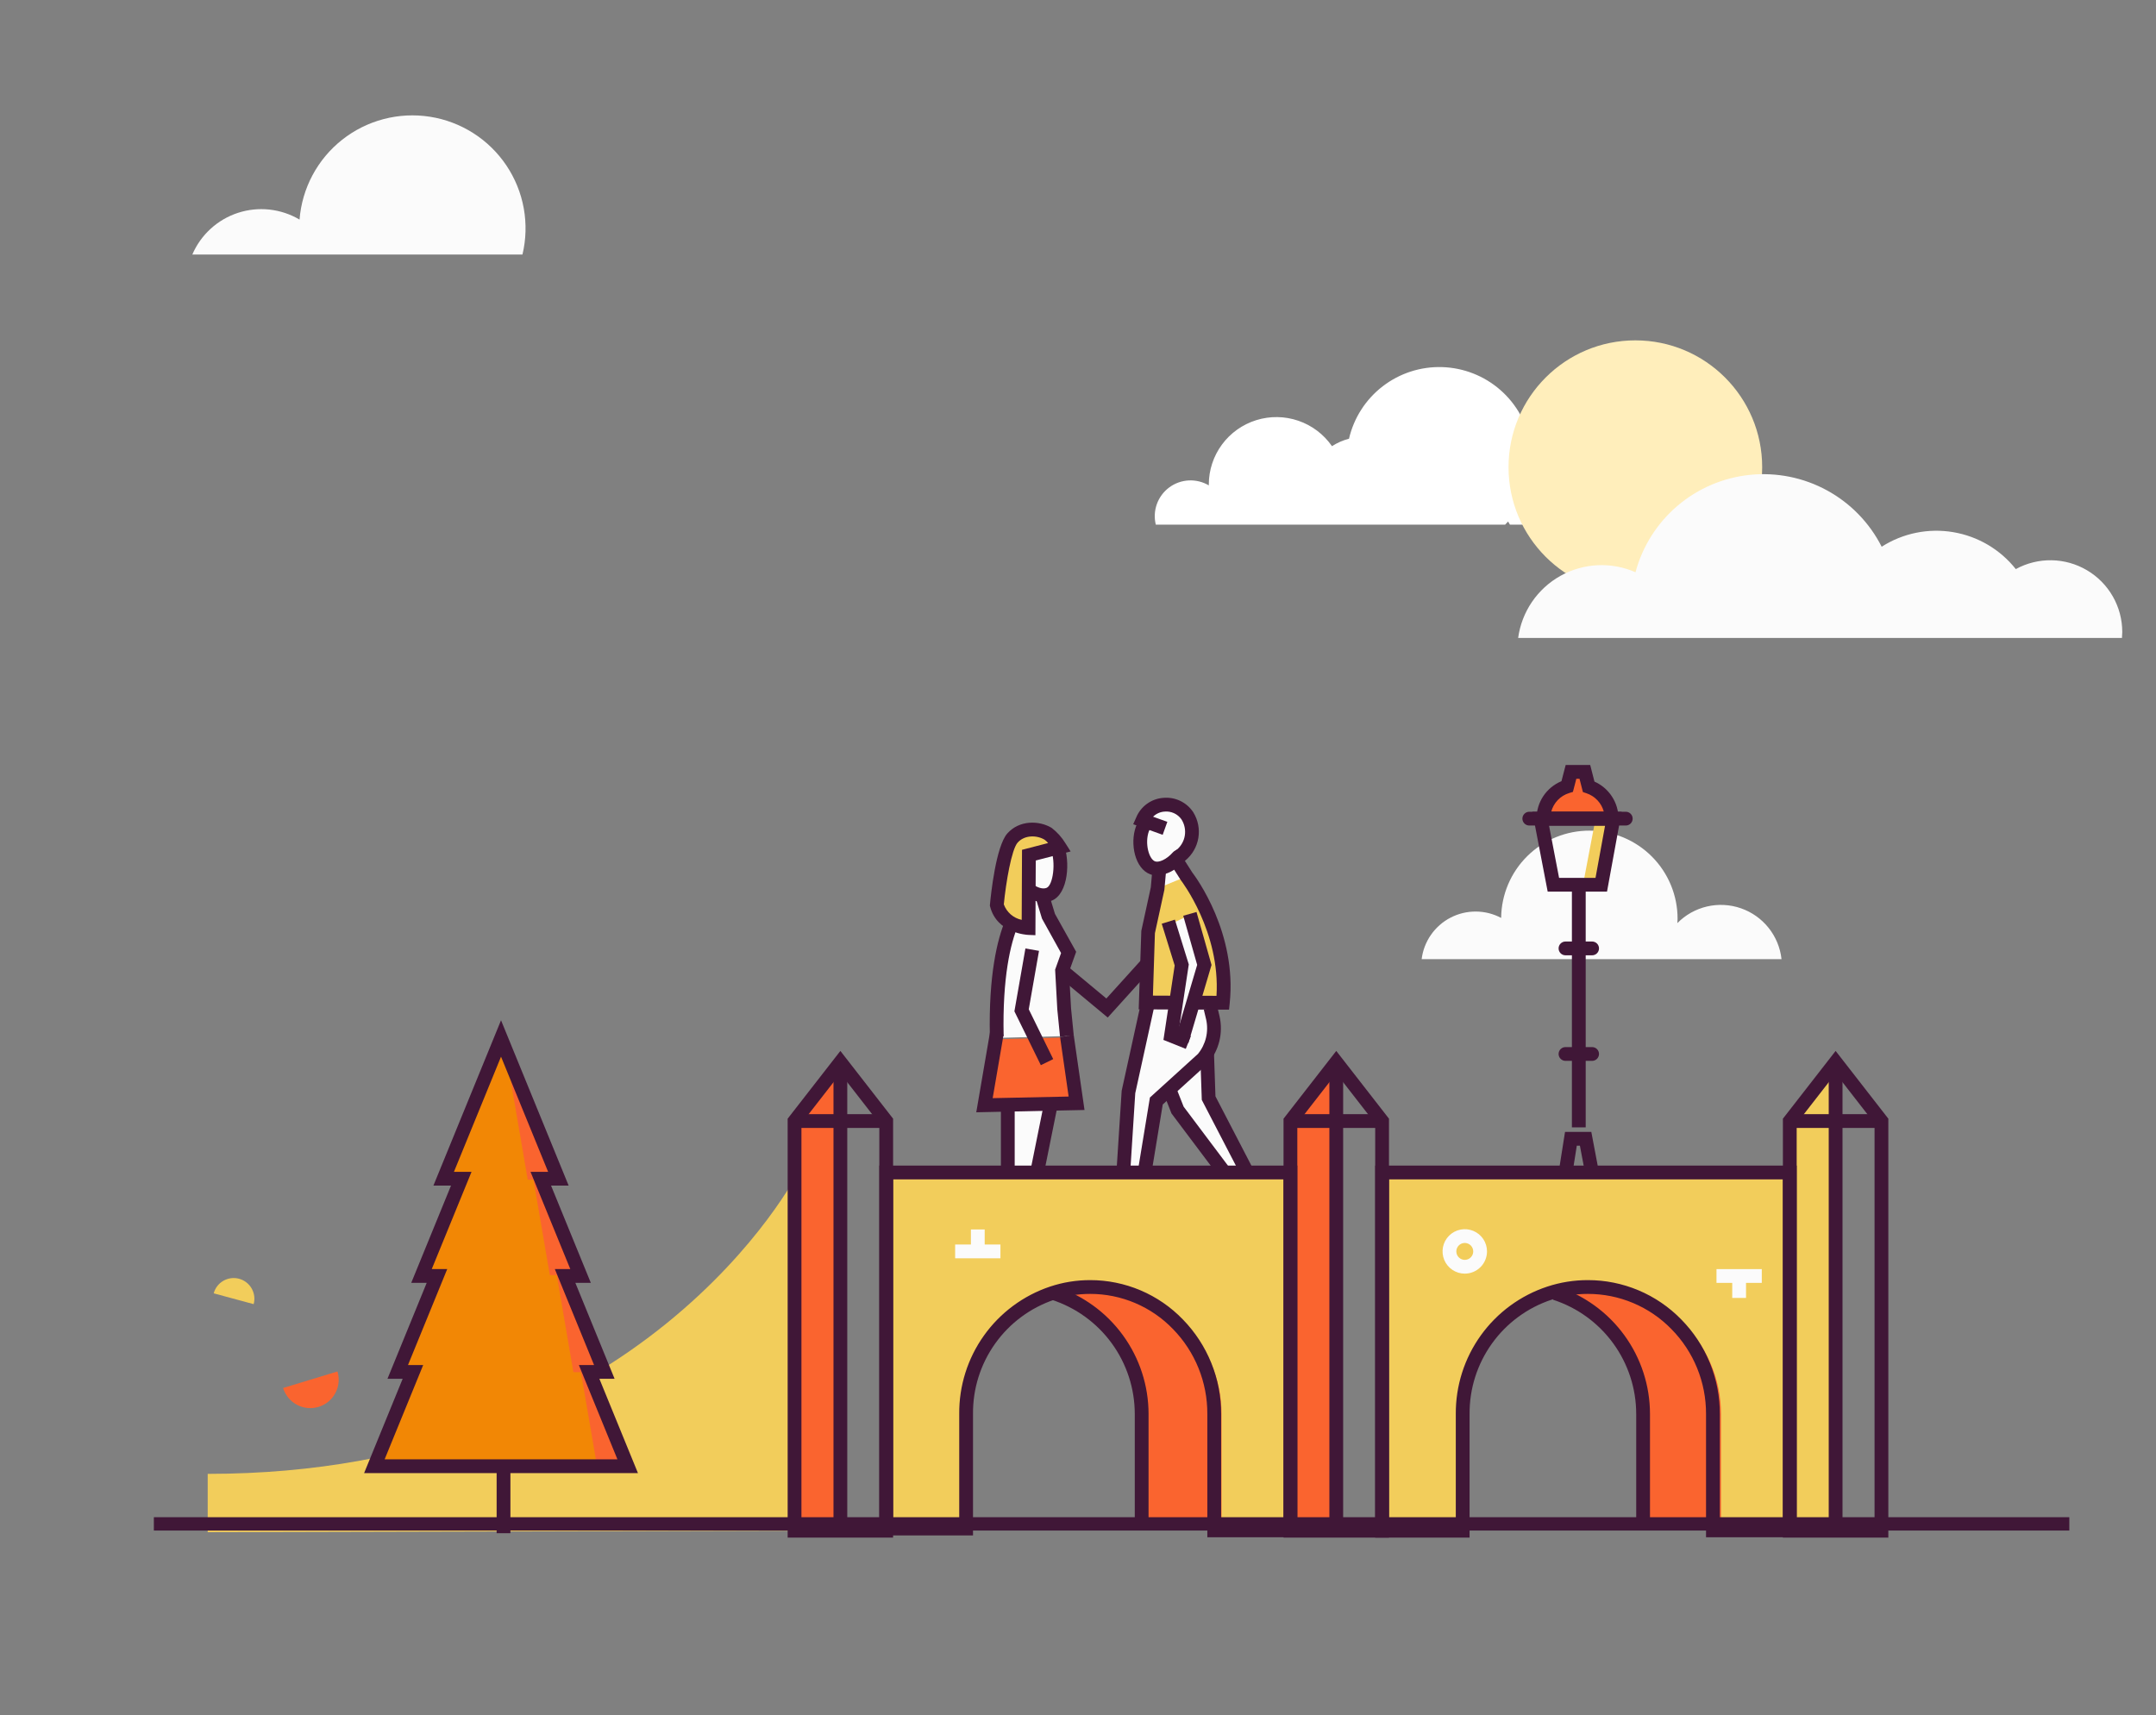 <svg width="323" height="257" viewBox="0 0 323 257" fill="none" xmlns="http://www.w3.org/2000/svg">
<rect x="0" y="0" width="323" height="257" fill="#808080" stroke="none"/>
<g clip-path="url(#clip0_153_579)">
<path d="M225.492 78.612C225.644 78.459 225.793 78.304 225.937 78.144C226.022 78.303 226.113 78.459 226.208 78.612H240.927C241.934 76.983 242.37 75.066 242.165 73.163C241.961 71.26 241.128 69.479 239.798 68.1C238.468 66.722 236.716 65.824 234.819 65.549C232.922 65.274 230.987 65.636 229.319 66.58C228.791 63.417 227.18 60.534 224.761 58.424C222.342 56.313 219.266 55.106 216.055 55.007C212.844 54.907 209.699 55.923 207.154 57.88C204.609 59.838 202.823 62.615 202.1 65.74C201.195 65.971 200.334 66.348 199.55 66.855C198.322 65.083 196.559 63.748 194.517 63.047C192.476 62.346 190.264 62.314 188.203 62.957C186.142 63.6 184.341 64.883 183.063 66.62C181.784 68.356 181.095 70.455 181.096 72.611C181.096 72.652 181.102 72.692 181.102 72.733C180.194 72.195 179.146 71.936 178.091 71.989C177.036 72.043 176.02 72.407 175.171 73.035C174.322 73.663 173.677 74.527 173.319 75.519C172.96 76.511 172.903 77.587 173.154 78.612H225.492Z" fill="white"/>
<circle cx="245" cy="70" r="19" fill="#FFEEBB"/>
<path d="M266.898 143.725C266.71 142.008 266.038 140.38 264.96 139.029C263.882 137.679 262.442 136.661 260.808 136.095C259.174 135.529 257.412 135.437 255.728 135.831C254.043 136.225 252.506 137.088 251.293 138.32C251.304 138.108 251.325 137.9 251.325 137.686C251.333 134.194 249.954 130.841 247.49 128.362C245.026 125.884 241.679 124.482 238.181 124.463C234.684 124.444 231.321 125.81 228.831 128.262C226.34 130.714 224.925 134.052 224.895 137.544C223.729 136.922 222.429 136.594 221.107 136.587C219.785 136.58 218.482 136.894 217.309 137.503C216.136 138.112 215.129 138.996 214.376 140.08C213.622 141.165 213.144 142.416 212.983 143.725H266.898ZM78.273 38.142C78.815 35.871 78.881 33.512 78.467 31.215C78.052 28.917 77.166 26.73 75.864 24.791C74.562 22.851 72.873 21.202 70.902 19.946C68.931 18.69 66.721 17.854 64.411 17.492C62.101 17.13 59.741 17.249 57.479 17.841C55.217 18.433 53.102 19.486 51.268 20.933C49.433 22.381 47.918 24.192 46.818 26.252C45.718 28.312 45.057 30.577 44.876 32.905C43.499 32.09 41.965 31.579 40.375 31.404C38.785 31.229 37.176 31.395 35.656 31.891C34.135 32.386 32.738 33.201 31.558 34.279C30.378 35.356 29.441 36.673 28.812 38.142H78.273ZM317.901 95.589C317.928 95.293 317.943 94.996 317.946 94.699C317.946 92.832 317.459 90.996 316.532 89.374C315.606 87.751 314.272 86.398 312.662 85.447C311.052 84.495 309.222 83.979 307.352 83.949C305.482 83.919 303.636 84.376 301.996 85.275C299.659 82.329 296.309 80.354 292.596 79.735C288.883 79.115 285.071 79.895 281.902 81.923C280.088 78.342 277.228 75.394 273.699 73.472C270.171 71.549 266.141 70.742 262.143 71.156C258.145 71.57 254.367 73.187 251.309 75.793C248.252 78.398 246.059 81.869 245.021 85.746C243.232 84.96 241.285 84.6 239.332 84.695C237.38 84.789 235.476 85.335 233.772 86.289C232.067 87.243 230.608 88.58 229.509 90.194C228.41 91.808 227.703 93.655 227.441 95.589H317.901Z" fill="#FBFBFB"/>
<path d="M237.926 117.883L237.358 115.661H235.282L234.714 117.84C233.682 118.158 232.78 118.798 232.139 119.667C231.498 120.535 231.152 121.586 231.152 122.665H241.367C241.367 121.608 241.034 120.578 240.417 119.72C239.799 118.861 238.928 118.219 237.926 117.883Z" fill="#FA642F"/>
<path d="M241.604 122.875L239.089 122.397L237.197 132.364L239.712 132.841L241.604 122.875Z" fill="#F2CD5B"/>
<path d="M242.441 182.42H230.382V185.498H242.441V182.42Z" fill="#F28705"/>
<path d="M242.477 123.699H230.197V122.666C230.192 121.466 230.544 120.291 231.209 119.292C231.874 118.293 232.821 117.515 233.929 117.055L234.561 114.629H238.237L238.872 117.115C239.946 117.592 240.858 118.37 241.498 119.356C242.138 120.341 242.478 121.491 242.477 122.666V123.699ZM232.395 121.633H240.278C240.107 120.992 239.78 120.403 239.325 119.92C238.871 119.436 238.304 119.073 237.675 118.862L237.142 118.683L236.634 116.694H236.157L235.645 118.659L235.095 118.828C234.443 119.026 233.852 119.388 233.379 119.879C232.907 120.37 232.568 120.974 232.395 121.633Z" fill="#401737"/>
<path d="M240.754 133.605H231.866L229.566 121.633H242.941L240.754 133.605ZM233.572 131.54H239.032L240.465 123.698H232.065L233.572 131.54Z" fill="#401737"/>
<path d="M239.768 176.815H233.325L234.463 169.605H238.402L239.768 176.815ZM235.741 174.75H237.275L236.692 171.67H236.227L235.741 174.75Z" fill="#401737"/>
<path d="M243.473 186.53H229.35V181.387H231.246L232.123 174.75H240.673L241.676 181.387H243.473V186.53ZM231.415 184.465H241.408V183.452H239.9L238.897 176.815H233.933L233.056 183.452H231.415V184.465Z" fill="#401737"/>
<path d="M243.564 123.698H229.111C228.837 123.698 228.574 123.589 228.381 123.396C228.187 123.202 228.078 122.939 228.078 122.665C228.078 122.392 228.187 122.129 228.381 121.935C228.574 121.742 228.837 121.633 229.111 121.633H243.564C243.838 121.633 244.1 121.742 244.294 121.935C244.488 122.129 244.596 122.392 244.596 122.665C244.596 122.939 244.488 123.202 244.294 123.396C244.1 123.589 243.838 123.698 243.564 123.698Z" fill="#401737"/>
<path d="M237.56 132.922H235.495V168.927H237.56V132.922Z" fill="#401737"/>
<path d="M238.522 143.144H234.533C234.259 143.144 233.997 143.035 233.803 142.841C233.609 142.648 233.5 142.385 233.5 142.111C233.5 141.837 233.609 141.575 233.803 141.381C233.997 141.187 234.259 141.079 234.533 141.079H238.522C238.796 141.079 239.058 141.187 239.252 141.381C239.445 141.575 239.554 141.837 239.554 142.111C239.554 142.385 239.445 142.648 239.252 142.841C239.058 143.035 238.796 143.144 238.522 143.144Z" fill="#401737"/>
<path d="M238.522 158.961H234.533C234.259 158.961 233.997 158.852 233.803 158.659C233.609 158.465 233.5 158.202 233.5 157.929C233.5 157.655 233.609 157.392 233.803 157.198C233.997 157.005 234.259 156.896 234.533 156.896H238.522C238.796 156.896 239.058 157.005 239.252 157.198C239.445 157.392 239.554 157.655 239.554 157.929C239.554 158.202 239.445 158.465 239.252 158.659C239.058 158.852 238.796 158.961 238.522 158.961Z" fill="#401737"/>
<path d="M241.123 181.387H232.151V183.452H241.123V181.387Z" fill="#401737"/>
<path d="M169.052 163.668L172.36 151.012L171.659 151.006L172.321 138.204L173.692 130.124L174.002 129.828C173.726 129.83 173.452 129.792 173.187 129.716C171.323 129.164 170.376 126.813 171.07 124.464C171.765 122.115 173.84 120.657 175.704 121.209C177.567 121.761 178.515 124.112 177.82 126.461C177.583 127.283 177.149 128.034 176.557 128.651L177.768 131.317L182.363 138.855L183.197 151.041L181.131 151.237L181.406 156.617L181.023 157.008L181.131 163.767L187.946 177.799L186.454 179.692L176.484 165.701L175.12 163.048L173.235 164.977L170.467 181.819H168.256L169.052 163.668Z" fill="#FBFBFB"/>
<path d="M149.186 155.528C149.186 155.528 149.601 145.724 150.103 143.455C150.604 141.185 153.303 132.185 153.303 132.185C153.087 131.877 152.904 131.547 152.757 131.2C151.873 129.1 152.462 126.846 154.073 126.167C155.684 125.489 157.708 126.641 158.593 128.742C159.478 130.843 158.888 133.096 157.277 133.775C157.083 133.857 156.879 133.913 156.671 133.943L157.642 138.327L160.095 142.713L159.116 145.439L159.426 151.144L159.835 155.24L149.186 155.528Z" fill="#FBFBFB"/>
<path d="M159.835 155.442L157.925 155.493L149.186 155.729L147.489 165.809L161.287 165.517L159.835 155.442Z" fill="#FA642F"/>
<path d="M158.764 126.939C158.764 126.939 158.132 124.47 156.405 124.387C154.679 124.305 152.823 124.426 151.795 125.454C150.766 126.483 149.34 135.964 149.34 135.964C149.34 135.964 153.383 139.424 153.955 139.424C154.528 139.424 153.955 127.944 153.955 127.944L158.764 126.939Z" fill="#F2CD5B"/>
<path d="M180.838 144.947L178.586 136.936L175.162 138.583L176.9 144.162L176.795 151.022L171.659 151.005L171.995 139.703L173.432 133.108L177.768 131.317L183.188 140.209L183.431 149.953L183.197 151.041L178.655 151.028L180.838 144.947Z" fill="#F2CD5B"/>
<path d="M150.982 165.588H157.927L155.371 175.689L151.716 175.428L150.982 165.588Z" fill="#FBFBFB"/>
<path d="M156.326 135.192C155.231 135.143 154.181 134.74 153.334 134.043L154.576 132.393C155.431 133.037 156.245 133.271 156.808 133.033C157.747 132.637 158.24 129.244 157.405 127.177L159.32 126.404C160.384 129.04 160.041 133.911 157.61 134.936C157.204 135.107 156.767 135.194 156.326 135.192Z" fill="#401737"/>
<path d="M156.514 164.796L154.357 175.484L156.381 175.893L158.538 165.204L156.514 164.796Z" fill="#401737"/>
<path d="M152.015 165.588H149.95V176.222H152.015V165.588Z" fill="#401737"/>
<path d="M146.259 166.667L148.311 154.702L150.346 155.051L148.718 164.549L160.098 164.308L158.813 155.388L160.857 155.093L162.475 166.323L146.259 166.667Z" fill="#401737"/>
<path d="M158.808 155.344L158.399 151.247L158.074 145.288L158.964 142.807L156.105 137.647L155.079 134.271L157.055 133.67L158.049 136.939L161.225 142.619L160.158 145.592L160.458 151.089L160.862 155.138L158.808 155.344Z" fill="#401737"/>
<path d="M148.296 155.293C148.09 146.042 149.427 140.746 150.585 137.934L152.494 138.72C151.411 141.35 150.162 146.353 150.361 155.247L148.296 155.293Z" fill="#401737"/>
<path d="M155.12 140.132L154.049 140.087C153.858 140.079 149.366 139.846 148.341 135.866L148.296 135.692L148.312 135.513C148.446 134.078 149.197 126.822 150.911 124.888C152.72 122.853 155.674 122.932 157.536 124.039C158.377 124.682 159.09 125.479 159.637 126.387L160.394 127.583L155.171 128.938L155.12 140.132ZM150.386 135.514C150.599 136.097 150.956 136.616 151.425 137.022C151.894 137.428 152.458 137.708 153.065 137.836L153.113 127.338L157.023 126.324C156.867 126.13 156.685 125.959 156.482 125.815C155.313 125.12 153.489 125.096 152.455 126.259C151.541 127.29 150.706 132.222 150.386 135.514Z" fill="#401737"/>
<path d="M155.933 159.608L151.973 151.539L153.623 142.12L155.658 142.477L154.123 151.233L157.787 158.698L155.933 159.608Z" fill="#401737"/>
<path d="M171.343 182.851H166.793L168.043 163.446L170.857 150.62L172.874 151.063L170.077 163.812L168.994 180.786H169.59L172.274 164.454L179.469 157.922C180.052 157.212 180.465 156.378 180.678 155.483C180.891 154.589 180.898 153.658 180.698 152.761L180.345 151.278L182.354 150.8L182.71 152.297C182.984 153.517 182.973 154.784 182.678 155.998C182.383 157.213 181.812 158.343 181.009 159.301L180.912 159.402L174.195 165.5L171.343 182.851Z" fill="#401737"/>
<path d="M184.126 151.285L179.055 151.271L179.061 149.205L182.248 149.215C182.846 139.665 177.014 132.029 176.953 131.951L176.897 131.872L175.283 129.338L177.025 128.229L178.614 130.723C179.176 131.458 185.342 139.799 184.224 150.359L184.126 151.285Z" fill="#401737"/>
<path d="M173.347 131.184C173.008 131.186 172.671 131.129 172.351 131.015C170.021 130.176 169.254 126.416 170.174 123.862C170.346 123.444 170.55 123.04 170.785 122.653L172.557 123.714C172.391 123.986 172.244 124.269 172.117 124.561C171.474 126.346 172.115 128.735 173.051 129.072C173.6 129.269 174.746 128.817 175.714 127.717C175.81 127.611 175.925 127.522 176.052 127.455C176.166 127.37 176.297 127.308 176.436 127.276C176.575 127.243 176.72 127.239 176.86 127.265C177.001 127.291 177.134 127.345 177.253 127.425C177.371 127.505 177.472 127.609 177.548 127.729C177.625 127.85 177.676 127.985 177.697 128.126C177.719 128.268 177.711 128.412 177.675 128.55C177.638 128.688 177.573 128.817 177.484 128.929C177.395 129.041 177.284 129.133 177.158 129.2C176.69 129.771 176.111 130.242 175.456 130.583C174.801 130.924 174.083 131.128 173.347 131.184Z" fill="#401737"/>
<path d="M177.648 157.163L174.3 155.823L175.985 144.666L174.045 138.412L176.017 137.8L178.097 144.507L176.586 154.513L178.415 155.245L177.648 157.163Z" fill="#401737"/>
<path d="M178.033 156.308L176.053 155.722L179.354 144.579L177.266 137.218L179.253 136.654L181.505 144.592L178.033 156.308Z" fill="#401737"/>
<path d="M177.363 129.103L176.117 127.457L176.315 127.307C176.95 126.768 177.372 126.02 177.503 125.198C177.634 124.375 177.466 123.533 177.03 122.824L176.992 122.763C176.708 122.366 176.325 122.051 175.881 121.848C175.438 121.646 174.948 121.563 174.463 121.61C173.817 121.651 173.207 121.924 172.745 122.377L174.884 123.144L174.187 125.088L169.77 123.504L170.22 122.488C170.56 121.665 171.123 120.954 171.846 120.435C172.569 119.916 173.422 119.609 174.31 119.55C175.169 119.475 176.032 119.631 176.811 120.002C177.589 120.373 178.254 120.945 178.737 121.659L178.78 121.729C179.482 122.869 179.749 124.225 179.532 125.546C179.315 126.868 178.629 128.067 177.599 128.923L177.363 129.103Z" fill="#401737"/>
<path d="M176.41 151.267L170.593 151.243L170.986 139.483L172.409 132.952L172.664 130.034L174.721 130.214L174.441 133.328L173.023 139.83L172.724 149.186L176.419 149.202L176.41 151.267Z" fill="#401737"/>
<path d="M165.954 152.469L158.456 146.234L159.776 144.645L165.751 149.614L170.893 143.928L172.425 145.313L165.954 152.469Z" fill="#401737"/>
<path d="M186.434 181.385L175.506 166.839L174.16 163.427L176.08 162.67L177.324 165.821L186.473 177.999L186.722 177.683L180.046 164.814L179.807 157.805L181.871 157.734L182.093 164.277L189.169 177.915L186.434 181.385Z" fill="#401737"/>
<path d="M119.035 229.364L119.549 175.688C119.549 175.688 96.604 220.847 31.117 220.847V229.587L119.035 229.364Z" fill="#F2CD5B"/>
<path d="M206.319 229.037H218.579V211.881C218.579 206.833 220.584 201.993 224.152 198.424C227.721 194.855 232.561 192.849 237.607 192.849C242.654 192.849 247.494 194.855 251.062 198.424C254.631 201.993 256.636 206.833 256.636 211.881V229.317H268.325V175.688H206.319V229.037Z" fill="#F2CD5B"/>
<path d="M132.579 229.037H144.839V211.881C144.839 206.833 146.844 201.993 150.412 198.424C153.981 194.855 158.821 192.849 163.868 192.849C168.914 192.849 173.754 194.855 177.323 198.424C180.891 201.993 182.896 206.833 182.896 211.881V229.317H194.585V175.688H132.579V229.037Z" fill="#F2CD5B"/>
<path d="M200.705 168.026H193.839V229.303H200.705V168.026Z" fill="#FA642F"/>
<path d="M193.839 168.027L200.705 159.214V168.027H193.839Z" fill="#FA642F"/>
<path d="M275.517 168.026H268.65V229.303H275.517V168.026Z" fill="#F2CD5B"/>
<path d="M268.65 168.027L275.517 159.214V168.027H268.65Z" fill="#F2CD5B"/>
<path d="M126.415 168.026H119.549V229.303H126.415V168.026Z" fill="#FA642F"/>
<path d="M119.549 168.027L126.415 159.214V168.027H119.549Z" fill="#FA642F"/>
<path d="M257.835 211.868V229.304H246.16V211.868C246.162 207.842 244.886 203.919 242.515 200.665C240.144 197.411 236.802 194.993 232.969 193.761C234.853 193.148 236.822 192.837 238.803 192.841C241.302 192.839 243.777 193.331 246.086 194.286C248.395 195.242 250.494 196.643 252.261 198.41C254.029 200.177 255.431 202.275 256.387 204.585C257.343 206.894 257.835 209.369 257.835 211.868Z" fill="#FA642F"/>
<path d="M183.007 211.868V229.304H171.332V211.868C171.334 207.842 170.058 203.919 167.687 200.665C165.317 197.411 161.974 194.993 158.141 193.761C160.025 193.148 161.994 192.837 163.975 192.841C166.475 192.839 168.949 193.331 171.259 194.286C173.568 195.242 175.666 196.643 177.434 198.41C179.201 200.177 180.603 202.275 181.559 204.585C182.516 206.894 183.008 209.369 183.007 211.868Z" fill="#FA642F"/>
<path d="M149.88 186.48H143.095V188.546H149.88V186.48Z" fill="#FBFBFB"/>
<path d="M147.52 184.226H145.455V187.513H147.52V184.226Z" fill="#FBFBFB"/>
<path d="M263.941 190.164H257.155V192.229H263.941V190.164Z" fill="#FBFBFB"/>
<path d="M261.58 191.196H259.515V194.484H261.58V191.196Z" fill="#FBFBFB"/>
<path d="M219.446 190.844C218.787 190.844 218.143 190.649 217.596 190.283C217.048 189.917 216.621 189.397 216.369 188.789C216.117 188.18 216.051 187.51 216.179 186.864C216.308 186.218 216.625 185.625 217.091 185.159C217.556 184.693 218.15 184.376 218.796 184.247C219.442 184.119 220.111 184.185 220.72 184.437C221.329 184.689 221.849 185.116 222.215 185.663C222.581 186.211 222.776 186.855 222.776 187.514C222.775 188.397 222.424 189.243 221.799 189.868C221.175 190.492 220.329 190.843 219.446 190.844ZM219.446 186.248C219.196 186.248 218.951 186.322 218.743 186.461C218.535 186.6 218.373 186.798 218.277 187.029C218.181 187.26 218.156 187.515 218.205 187.76C218.253 188.006 218.374 188.231 218.551 188.408C218.728 188.585 218.953 188.706 219.199 188.755C219.444 188.804 219.699 188.779 219.93 188.683C220.161 188.587 220.359 188.425 220.498 188.217C220.637 188.009 220.711 187.764 220.711 187.514C220.711 187.178 220.577 186.857 220.34 186.619C220.103 186.382 219.781 186.249 219.446 186.248Z" fill="#FBFBFB"/>
<path d="M220.164 230.397H206.025V174.656H269.169V230.35H255.589V211.882C255.608 207.119 253.742 202.542 250.398 199.151C248.769 197.48 246.822 196.153 244.672 195.248C242.522 194.343 240.213 193.878 237.88 193.88C236.035 193.876 234.202 194.169 232.451 194.748C228.854 195.936 225.726 198.235 223.518 201.314C221.31 204.393 220.136 208.093 220.164 211.882V230.397ZM208.09 228.332H218.099V211.882C218.07 207.658 219.381 203.533 221.844 200.102C224.307 196.671 227.795 194.109 231.806 192.786C233.765 192.139 235.816 191.811 237.88 191.815C240.486 191.811 243.067 192.331 245.47 193.342C247.873 194.353 250.048 195.835 251.869 197.702C255.595 201.478 257.675 206.576 257.654 211.882V228.285H267.104V176.721H208.09V228.332Z" fill="#401737"/>
<path d="M172.07 229.317H170.005V211.881C170.006 208.073 168.798 204.364 166.557 201.286C164.316 198.207 161.156 195.92 157.533 194.751L158.161 192.784C162.202 194.086 165.725 196.636 168.224 200.068C170.724 203.499 172.07 207.636 172.07 211.881V229.317Z" fill="#401737"/>
<path d="M247.192 229.317H245.127V211.881C245.128 208.073 243.92 204.364 241.679 201.286C239.438 198.207 236.279 195.92 232.655 194.751L233.283 192.784C237.324 194.086 240.847 196.636 243.346 200.068C245.846 203.499 247.192 207.636 247.192 211.881V229.317Z" fill="#401737"/>
<path d="M194.357 230.35H180.876V211.882C180.899 207.126 179.05 202.552 175.728 199.148C174.121 197.481 172.195 196.156 170.064 195.251C167.933 194.346 165.642 193.879 163.327 193.88C161.501 193.877 159.688 194.17 157.956 194.747C154.377 195.951 151.27 198.257 149.081 201.335C146.892 204.413 145.733 208.105 145.771 211.882V230.073H131.735V174.656H194.357V230.35ZM182.941 228.285H192.292V176.721H133.8V228.008H143.706V211.882C143.667 207.671 144.962 203.555 147.405 200.125C149.848 196.695 153.314 194.126 157.306 192.787C159.247 192.139 161.281 191.811 163.327 191.815C165.917 191.813 168.481 192.334 170.866 193.346C173.251 194.358 175.407 195.841 177.206 197.705C180.905 201.494 182.965 206.586 182.941 211.882V228.285Z" fill="#401737"/>
<path d="M208.09 230.397H192.292V167.627L200.191 157.472L208.09 167.627V230.397ZM194.357 228.332H206.025V168.336L200.191 160.835L194.357 168.336V228.332Z" fill="#401737"/>
<path d="M282.901 230.397H267.104V167.627L275.003 157.472L282.901 167.627V230.397ZM269.169 228.332H280.836V168.336L275.003 160.835L269.169 168.336V228.332Z" fill="#401737"/>
<path d="M133.8 230.397H118.002V167.627L125.901 157.472L133.8 167.627V230.397ZM120.067 228.332H131.735V168.336L125.901 160.835L120.067 168.336V228.332Z" fill="#401737"/>
<path d="M132.767 166.948H119.035V169.013H132.767V166.948Z" fill="#401737"/>
<path d="M126.934 159.153H124.869V229.364H126.934V159.153Z" fill="#401737"/>
<path d="M207.057 166.948H193.325V169.013H207.057V166.948Z" fill="#401737"/>
<path d="M201.224 159.153H199.159V229.364H201.224V159.153Z" fill="#401737"/>
<path d="M281.869 166.948H268.136V169.013H281.869V166.948Z" fill="#401737"/>
<path d="M276.035 159.153H273.97V229.364H276.035V159.153Z" fill="#401737"/>
<path d="M94.242 219.671L88.551 205.752H90.794L85.004 191.588H87.285L81.418 177.238H84.013L75.552 156.54L67.089 177.238H69.684L63.817 191.588H66.099L60.308 205.752H62.552L56.86 219.671H94.242Z" fill="#F28705"/>
<path d="M75.434 155.605L79.061 176.762H83.996L75.434 155.605Z" fill="#FA642F"/>
<path d="M78.744 169.91L82.372 191.066H87.306L78.744 169.91Z" fill="#FA642F"/>
<path d="M82.277 184.455L85.904 205.611H90.838L82.277 184.455Z" fill="#FA642F"/>
<path d="M85.783 198.323L89.41 219.48H94.345L85.783 198.323Z" fill="#FA642F"/>
<path d="M76.466 219.672H74.402V229.739H76.466V219.672Z" fill="#401737"/>
<path d="M95.575 220.735H54.547L60.325 206.602H58.048L63.927 192.222H61.61L67.567 177.653H64.931L75.061 152.878L85.191 177.653H82.556L88.513 192.222H86.195L92.075 206.602H89.797L95.575 220.735ZM57.623 218.669H92.5L86.722 204.537H88.999L83.12 190.157H85.437L79.48 175.588H82.115L75.061 158.334L68.007 175.588H70.642L64.685 190.157H67.002L61.123 204.537H63.401L57.623 218.669Z" fill="#401737"/>
<path d="M35.819 191.611C35.026 191.396 34.179 191.505 33.465 191.915C32.752 192.324 32.23 193 32.015 193.795L38.002 195.416C38.109 195.023 38.137 194.612 38.085 194.208C38.033 193.804 37.901 193.415 37.699 193.061C37.496 192.708 37.226 192.398 36.903 192.149C36.581 191.901 36.212 191.718 35.819 191.611Z" fill="#F2CD5B"/>
<path d="M47.725 210.812C48.805 210.483 49.71 209.739 50.241 208.743C50.773 207.747 50.886 206.581 50.558 205.501L42.416 207.979C42.745 209.059 43.488 209.964 44.484 210.495C45.48 211.026 46.646 211.14 47.725 210.812Z" fill="#FA642F"/>
<line x1="23.049" y1="228.341" x2="310.013" y2="228.341" stroke="#401737" stroke-width="2"/>
</g>
<defs>
<clipPath id="clip0_153_579">
<rect width="322.691" height="257" fill="white"/>
</clipPath>
</defs>
</svg>
